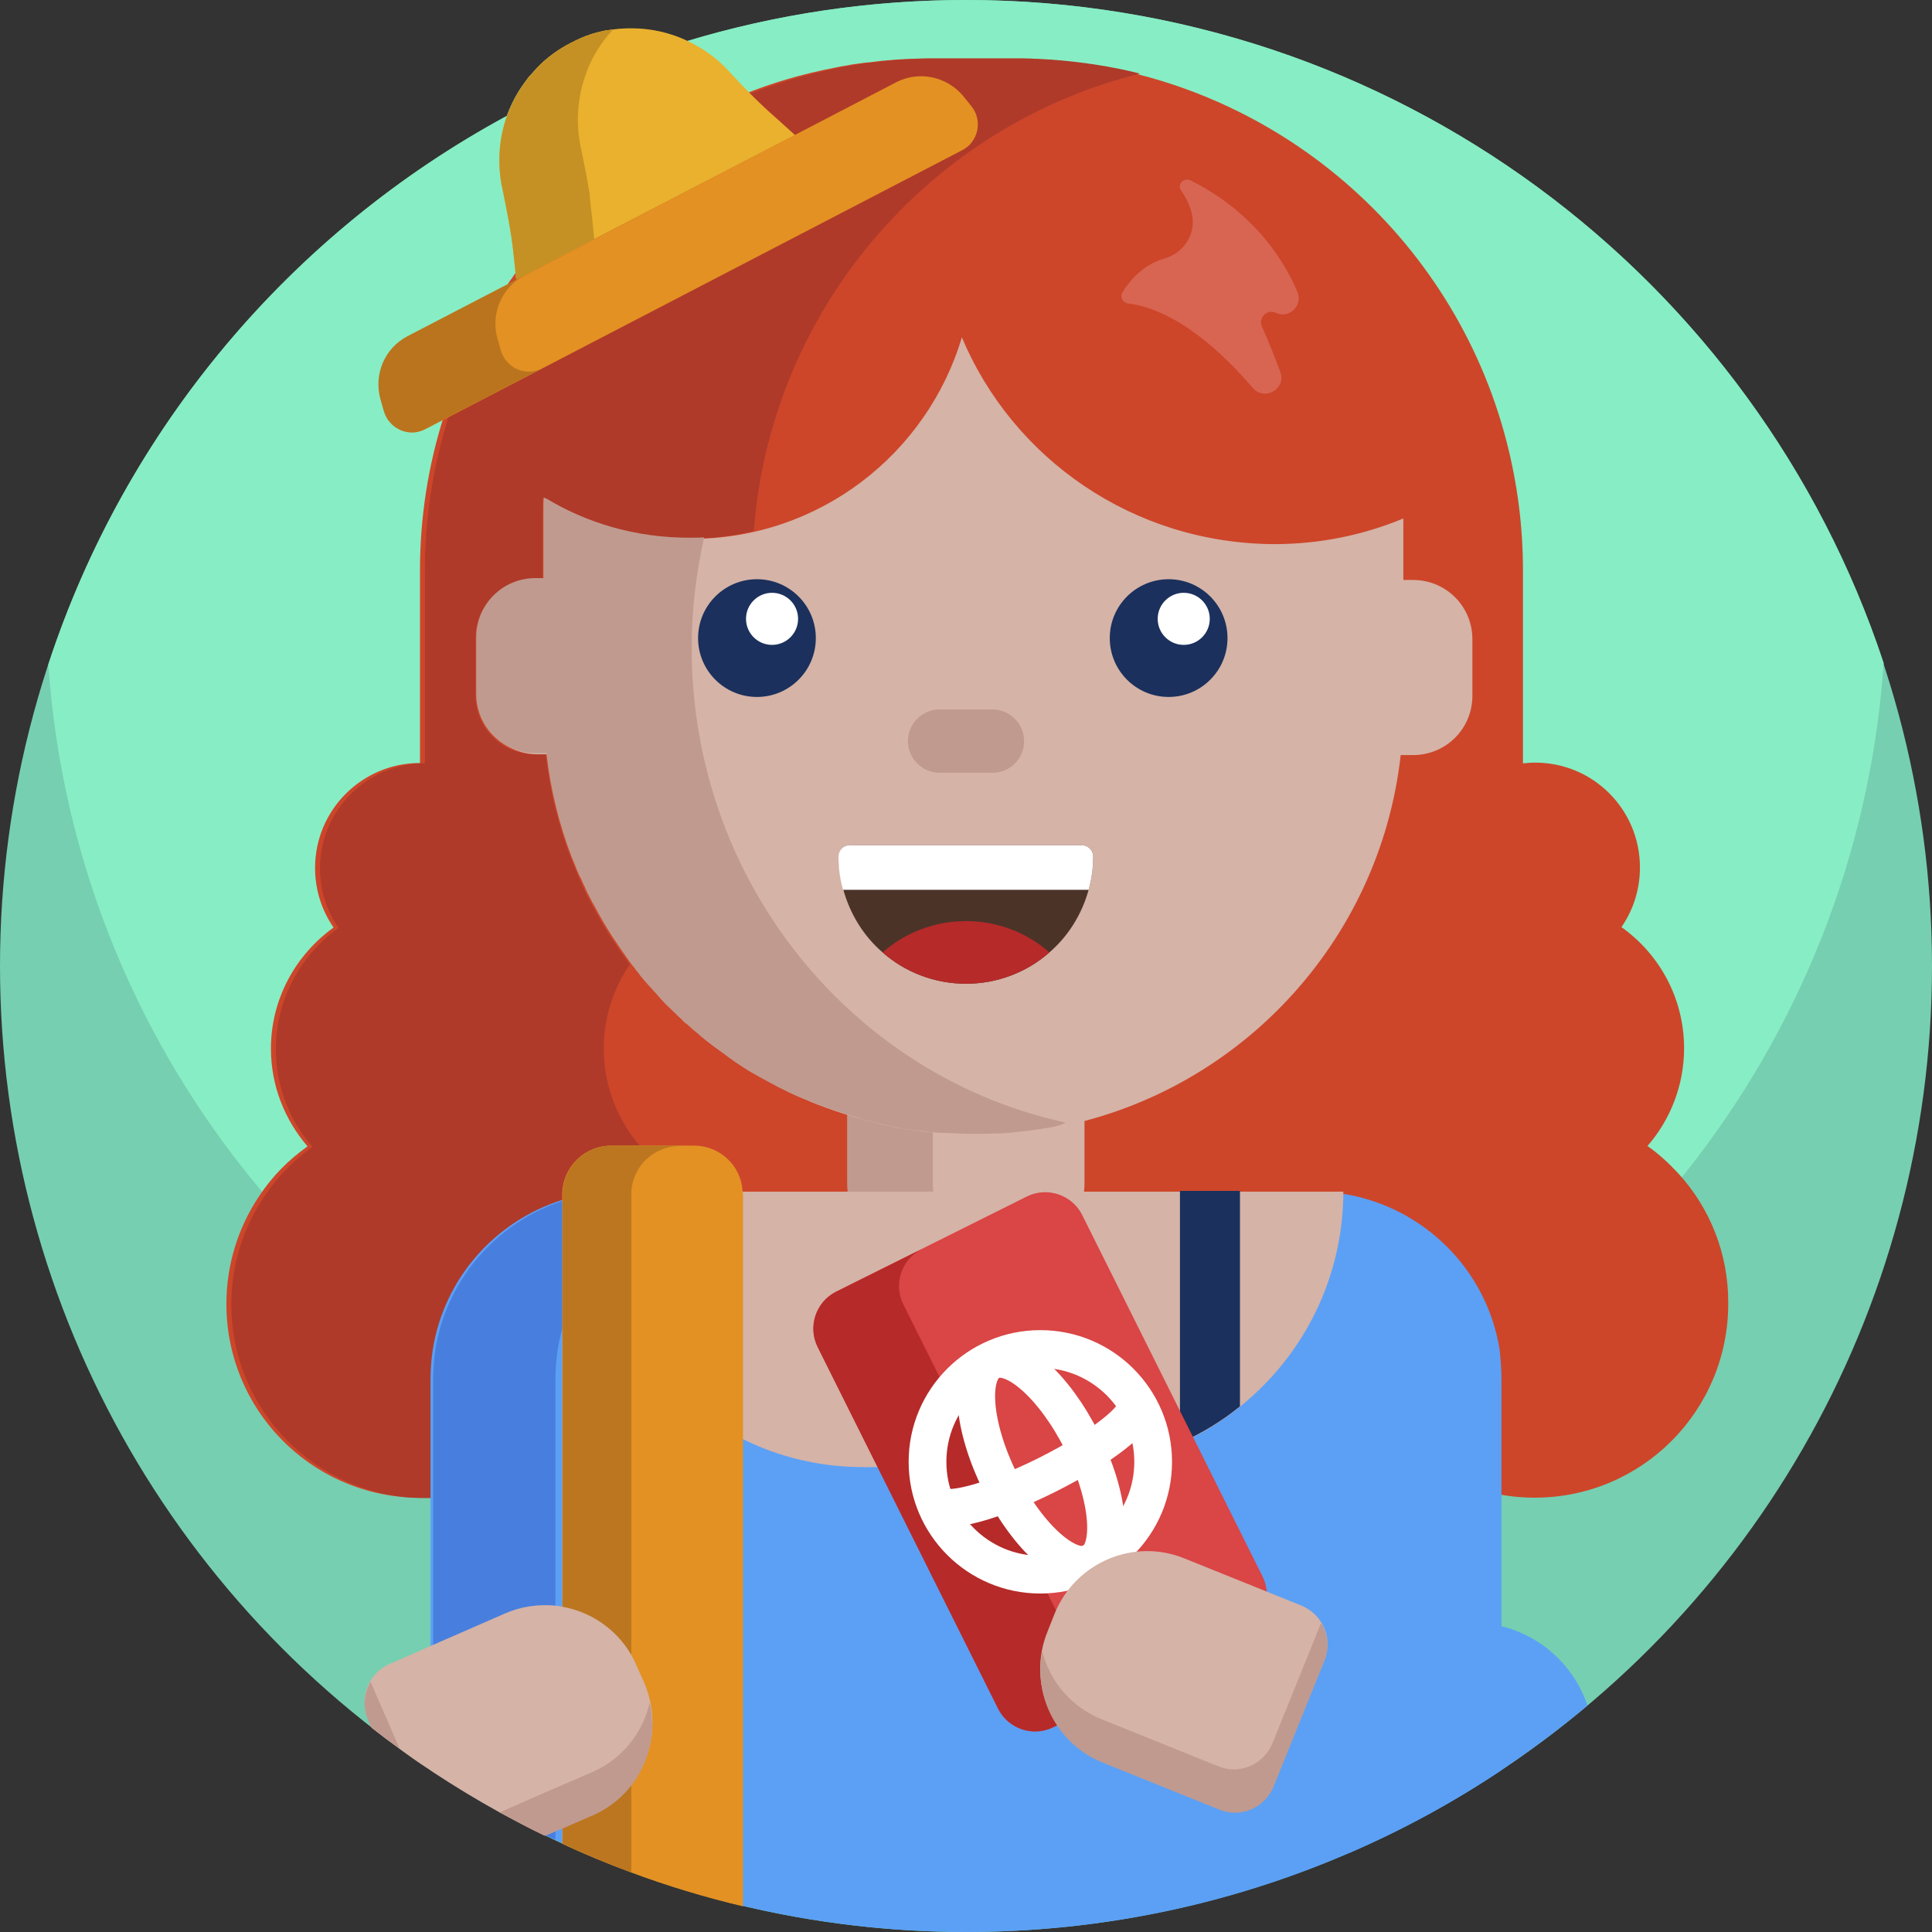 <?xml version="1.0" encoding="utf-8"?>
<!-- Generator: Adobe Illustrator 22.0.1, SVG Export Plug-In . SVG Version: 6.00 Build 0)  -->
<svg version="1.1" xmlns="http://www.w3.org/2000/svg" xmlns:xlink="http://www.w3.org/1999/xlink" x="0px" y="0px"
	 viewBox="0 0 512 512" style="enable-background:new 0 0 512 512;" xml:space="preserve">
<rect x="0" y="0" width="512" height="512" fill="#333333" stroke="none"/>
<style type="text/css">
	.st0{fill:#E9B12D;}
	.st1{fill:#A9E7D8;}
	.st2{fill:#76CFB1;}
	.st3{fill:#AE6B5D;}
	.st4{fill:#7770D3;}
	.st5{fill:#5BA0F5;}
	.st6{fill:#DA4545;}
	.st7{fill:#89CCFC;}
	.st8{fill:#CD462A;}
	.st9{fill:#514896;}
	.st10{fill:#5493A0;}
	.st11{fill:#CC6B5C;}
	.st12{fill:#62AA8D;}
	.st13{fill:#8ABAAB;}
	.st14{fill:#C3791F;}
	.st15{fill:#E39123;}
	.st16{fill:#FFFFFF;}
	.st17{fill:none;stroke:#FFFFFF;stroke-width:10;stroke-linecap:round;stroke-miterlimit:10;}
	.st18{fill:none;stroke:#5F55AB;stroke-width:10;stroke-linecap:round;stroke-miterlimit:10;}
	.st19{fill:#A9671C;}
	.st20{fill:#D5B3A7;}
	.st21{fill:#C09A8F;}
	.st22{fill:#487F87;}
	.st23{fill:#1B305C;}
	.st24{fill:#172945;}
	.st25{fill:none;}
	.st26{fill:#B62A2A;}
	.st27{fill:#325859;}
	.st28{fill:#3F6E71;}
	.st29{fill:#284646;}
	.st30{fill:#8F2727;}
	.st31{fill:#29477C;}
	.st32{fill:#5B9BEE;}
	.st33{fill:#487FDE;}
	.st34{fill:#CD9829;}
	.st35{fill:#9F2A2A;}
	.st36{fill:#4C3328;}
	.st37{fill:#E8B94A;}
	.st38{fill:#DDF8F1;}
	.st39{fill:#3E2A22;}
	.st40{fill:#D3A971;}
	.st41{fill:#C79A5B;}
	.st42{fill:#233E76;}
	.st43{fill:#21395F;}
	.st44{fill:#487D82;}
	.st45{fill:none;stroke:#C79A5B;stroke-width:10;stroke-linecap:round;stroke-miterlimit:10;}
	.st46{fill:#5E3E31;}
	.st47{fill:#AC3939;}
	.st48{fill:#CA9628;}
	.st49{fill:#AF8F88;}
	.st50{fill:#815048;}
	.st51{fill:#6F4232;}
	.st52{fill:#5F55AB;}
	.st53{fill:#192A48;}
	.st54{fill:#152336;}
	.st55{fill:#192B49;}
	.st56{fill:#264173;}
	.st57{fill:#B06F1E;}
	.st58{fill:#4E88C0;}
	.st59{fill:#83C3F1;}
	.st60{fill:#CF9929;}
	.st61{fill:none;stroke:#FFFFFF;stroke-width:10;stroke-linecap:round;stroke-linejoin:round;stroke-miterlimit:10;}
	.st62{fill:#EAC262;}
	.st63{fill:#D6D5D4;}
	.st64{fill:#6BBA9B;}
	.st65{fill:#63AA8F;}
	.st66{fill:none;stroke:#3E2A22;stroke-width:10;stroke-linecap:round;stroke-miterlimit:10;}
	.st67{fill:#CA7D1F;}
	.st68{fill:#213B64;}
	.st69{fill:#CDF8EC;}
	.st70{fill:#C59125;}
	.st71{fill:none;stroke:#C09A8F;stroke-width:10;stroke-linecap:round;stroke-miterlimit:10;}
	.st72{fill:#32579B;}
	.st73{fill:#172843;}
	.st74{fill:#D66767;}
	.st75{fill:#A74949;}
	.st76{fill:#EBC76F;}
	.st77{fill:#7A4940;}
	.st78{fill:#182A48;}
	.st79{fill:none;stroke:#A0794A;stroke-width:10;stroke-linecap:round;stroke-miterlimit:10;}
	.st80{fill:#C37A20;}
	.st81{fill:#D26D5C;}
	.st82{fill:#A45752;}
	.st83{fill:#284579;}
	.st84{fill:#88C7F4;}
	.st85{fill:#6EB6F0;}
	.st86{fill:#32221E;}
	.st87{fill:#E7A6A6;}
	.st88{fill:#C59191;}
	.st89{fill:#AA3B3B;}
	.st90{fill:#B83E3E;}
	.st91{fill:none;stroke:#5F55A9;stroke-width:10;stroke-linecap:round;stroke-miterlimit:10;}
	.st92{fill:#963838;}
	.st93{fill:#402B25;}
	.st94{fill:#6B6ABA;}
	.st95{fill:#BABABA;}
	.st96{fill:#D1D1D1;}
	.st97{fill:#264377;}
	.st98{fill:#A19BF5;}
	.st99{fill:#3C2A21;}
	.st100{fill:none;stroke:#4C3328;stroke-width:10;stroke-linecap:round;stroke-miterlimit:10;}
	.st101{fill:#C1781F;}
	.st102{fill:#E3A147;}
	.st103{fill:#F2D2A1;}
	.st104{fill:#4F372D;}
	.st105{fill:none;stroke:#DA4545;stroke-width:10;stroke-linecap:round;stroke-miterlimit:10;}
	.st106{fill:#AA3928;}
	.st107{fill:#8C2C22;}
	.st108{fill:#BF4336;}
	.st109{fill:#5797D4;}
	.st110{fill:#CFCFCF;}
	.st111{fill:#613A2E;}
	.st112{fill:none;stroke:#B18653;stroke-width:10;stroke-linecap:round;stroke-miterlimit:10;}
	.st113{fill:#B13B3B;}
	.st114{fill:#16263A;}
	.st115{fill:none;stroke:#16263A;stroke-width:10;stroke-miterlimit:10;}
	.st116{fill:#C87D20;}
	.st117{fill:#E4F0FD;}
	.st118{fill:#AA3737;}
	.st119{fill:#BF771F;}
	.st120{fill:none;stroke:#CD462A;stroke-width:10;stroke-linejoin:round;stroke-miterlimit:10;}
	.st121{fill:#5696D2;}
	.st122{fill:#C0771E;}
	.st123{fill:#9B5F1B;}
	.st124{fill:#A83A29;}
	.st125{fill:#E7A74F;}
	.st126{fill:#C9924C;}
	.st127{fill:#C58E48;}
	.st128{fill:#BE8844;}
	.st129{fill:#916939;}
	.st130{fill:#264275;}
	.st131{fill:#253F65;}
	.st132{fill:#182A45;}
	.st133{fill:#162336;}
	.st134{fill:#93C7B7;}
	.st135{fill:#E6A4A4;}
	.st136{fill:#B06B1D;}
	.st137{fill:#484185;}
	.st138{fill:#DB6E6E;}
	.st139{fill:#6BBA9A;}
	.st140{fill:#CACCCC;}
	.st141{fill:#D4D4D4;}
	.st142{fill:#A98881;}
	.st143{fill:#213A62;}
	.st144{fill:#A2837D;}
	.st145{fill:#6FB8F4;}
	.st146{fill:#9B9E9E;}
	.st147{fill:#B2B3B3;}
	.st148{fill:#20385D;}
	.st149{fill:#335AA8;}
	.st150{fill:#BCE7FD;}
	.st151{fill:#3B2921;}
	.st152{fill:#AD3C3C;}
	.st153{fill:#9D3838;}
	.st154{fill:#603F33;}
	.st155{fill:#4D868B;}
	.st156{fill:#A2DDFD;}
	.st157{fill:#ECB6B6;}
	.st158{fill:#E8A346;}
	.st159{fill:#514C94;}
	.st160{fill:#D2F1E8;}
	.st161{fill:#BDD6CE;}
	.st162{fill:#B93B29;}
	.st163{fill:#E0AD70;}
	.st164{fill:#C57C21;}
	.st165{fill:#EDA34A;}
	.st166{fill:#2F538F;}
	.st167{fill:#2B4B78;}
	.st168{fill:#65AF91;}
	.st169{fill:#A7CEFC;}
	.st170{fill:#98BDE2;}
	.st171{fill:#CFE5F7;}
	.st172{fill:#5492CD;}
	.st173{fill:#97CCBC;}
	.st174{fill:#5491CA;}
	.st175{fill:#EDC563;}
	.st176{fill:#423C79;}
	.st177{fill:#D3B1A5;}
	.st178{fill:#BE988D;}
	.st179{fill:#A7E5D6;}
	.st180{fill:#F2FFF9;}
	.st181{fill:#D64545;}
	.st182{fill:#A73B3B;}
	.st183{fill:#15233A;}
	.st184{fill:none;stroke:#BE988D;stroke-width:10;stroke-linecap:round;stroke-miterlimit:10;}
	.st185{fill:#AF3A29;}
	.st186{fill:#FAF9FF;}
	.st187{fill:#CACACC;}
	.st188{fill:#372720;}
	.st189{fill:#3F2C26;}
	.st190{fill:#2D201C;}
	.st191{fill:#3D6D6F;}
	.st192{fill:#5B54A8;}
	.st193{fill:#325799;}
	.st194{fill:#E8C26E;}
	.st195{fill:#254784;}
	.st196{fill:#5696D4;}
	.st197{fill:#4F8AB6;}
	.st198{fill:#5FA4AC;}
	.st199{fill:#AA3524;}
	.st200{fill:#D15F4D;}
	.st201{fill:#2B294C;}
	.st202{fill:#A43A2A;}
	.st203{fill:#E7AE2D;}
	.st204{fill:#CD9729;}
	.st205{fill:none;stroke:#AA8253;stroke-width:10;stroke-linecap:round;stroke-miterlimit:10;}
	.st206{fill:none;stroke:#E18F23;stroke-width:10;stroke-linecap:round;stroke-linejoin:round;stroke-miterlimit:10;}
	.st207{fill:#CF9828;}
	.st208{fill:#B88926;}
	.st209{fill:#A17623;}
	.st210{fill:#96CCBC;}
	.st211{fill:#CF9A2A;}
	.st212{fill:#C57B20;}
	.st213{fill:#C7F1E6;}
	.st214{fill:#DC6363;}
	.st215{fill:#E89F9F;}
	.st216{fill:#C88C8C;}
	.st217{fill:#C16E6E;}
	.st218{fill:#A46060;}
	.st219{fill:#AA3626;}
	.st220{fill:#87EDC4;}
	.st221{fill:#D86552;}
	.st222{fill:#BC7620;}
	.st223{fill:#BA741E;}
	.st224{fill:#8F8CE3;}
	.st225{fill:#3A2820;}
	.st226{fill:#AC7060;}
	.st227{fill:#915F55;}
	.st228{fill:#49332A;}
	.st229{fill:#2D1F1B;}
	.st230{fill:#69B7BE;}
	.st231{fill:#D6D6D6;}
	.st232{fill:#B8B8B8;}
	.st233{fill:#CACACA;}
	.st234{fill:#467B80;}
	.st235{fill:#C2EDE2;}
	.st236{fill:#A9574F;}
	.st237{fill:#5595D2;}
	.st238{fill:#955949;}
	.st239{fill:#7E4B42;}
	.st240{fill:#89CCF1;}
	.st241{fill:#DD584A;}
	.st242{fill:#C18F26;}
	.st243{fill:#B33C2A;}
	.st244{fill:#D1A771;}
	.st245{fill:#B42A2A;}
	.st246{fill:#325797;}
	.st247{fill:#9F3529;}
	.st248{fill:#EDCE80;}
	.st249{fill:#F0DBAC;}
	.st250{fill:#CFB478;}
	.st251{fill:#D4C29B;}
	.st252{fill:#993939;}
	.st253{fill:#D1AFA3;}
	.st254{fill:#BC968B;}
	.st255{fill:none;stroke:#BC968B;stroke-width:10;stroke-linecap:round;stroke-miterlimit:10;}
	.st256{fill:#814C3C;}
	.st257{fill:#C0EBE0;}
	.st258{fill:#A5E3D4;}
	.st259{fill:#15243C;}
	.st260{fill:#443E79;}
	.st261{fill:#F0FFF7;}
	.st262{fill:#9A764B;}
	.st263{fill:#826443;}
	.st264{fill:#D9AA74;}
	.st265{fill:#5DA186;}
	.st266{fill:#68B596;}
	.st267{fill:#E5C6BE;}
	.st268{fill:#D3B6B1;}
	.st269{fill:none;stroke:#BAA09C;stroke-width:10;stroke-linecap:round;stroke-miterlimit:10;}
	.st270{fill:#F4D78F;}
	.st271{fill:#20385F;}
	.st272{fill:#BA8727;}
	.st273{fill:#5A9C82;}
	.st274{fill:none;stroke:#E39123;stroke-width:10;stroke-linecap:round;stroke-linejoin:round;stroke-miterlimit:10;}
	.st275{fill:#60392D;}
	.st276{fill:#CCCCCC;}
	.st277{fill:#844F3E;}
	.st278{fill:#F3FFFB;}
	.st279{fill:#365E60;}
	.st280{fill:#D84545;}
	.st281{fill:#A83B3B;}
	.st282{fill:#253F70;}
	.st283{fill:#EAADAD;}
	.st284{fill:#443E7C;}
	.st285{fill:#3D6B9F;}
	.st286{fill:#4274BC;}
	.st287{fill:#AF3827;}
	.st288{fill:#E59D9D;}
	.st289{fill:#C48989;}
	.st290{fill:none;stroke:#9B621A;stroke-width:10;stroke-linecap:round;stroke-linejoin:round;stroke-miterlimit:10;}
	.st291{fill:#213A5E;}
	.st292{fill:#2D507A;}
	.st293{fill:#528EC8;}
	.st294{fill:#EFD696;}
	.st295{fill:#D1BA87;}
	.st296{fill:#FDFCFC;}
	.st297{fill:#86CBFC;}
	.st298{fill:#7AB7DA;}
	.st299{fill:#192C4C;}
	.st300{fill:#BCBCBC;}
	.st301{fill:#A13838;}
	.st302{fill:#75BDF6;}
	.st303{fill:#D0B1AA;}
	.st304{fill:#142233;}
	.st305{fill:#E6C4BB;}
	.st306{fill:#BDBDBD;}
	.st307{fill:#E8A192;}
	.st308{fill:#A43939;}
	.st309{fill:#162640;}
	.st310{fill:#27457C;}
	.st311{fill:#EFBE5E;}
	.st312{fill:#87EDC5;}
	.st313{fill:#A03838;}
	.st314{fill:#833232;}
	.st315{fill:#47417F;}
	.st316{fill:none;stroke:#915F55;stroke-width:10;stroke-linecap:round;stroke-miterlimit:10;}
	.st317{fill:#BC8B25;}
	.st318{fill:#473129;}
	.st319{fill:#67B394;}
	.st320{fill:#599A80;}
	.st321{fill:#B13D3D;}
</style>
<g id="BULINE">
	<circle id="XMLID_2471_" class="st2" cx="256" cy="256" r="256"/>
	<g>
	</g>
</g>
<g id="Icons">
	<g id="XMLID_3806_">
		<path id="XMLID_3116_" class="st220" d="M499.2,175.7c-3.5,51-22.7,97.7-52.7,135.3c-14.1,17.7-30.7,33.4-49.2,46.5
			c-9.6,6.8-19.7,13-30.2,18.4c-14.1,7.2-29.1,13.1-44.6,17.5c-6.2,1.8-12.4,3.2-18.8,4.5c-3.7,0.7-7.4,1.4-11.2,1.9
			c-7.2,1.1-14.6,1.9-22,2.3c-0.9,0.1-1.9,0.1-2.8,0.1c-3.9,0.2-7.8,0.3-11.7,0.3c-2,0-4,0-6-0.1c-3.6-0.1-7.2-0.2-10.8-0.5
			c-14.5-1-28.6-3.2-42.3-6.6c-10.2-2.5-20.1-5.7-29.7-9.4c-5.3-2.1-10.4-4.3-15.5-6.7c-0.1-0.1-0.2-0.1-0.3-0.1
			c-0.8-0.4-1.6-0.8-2.4-1.2c-0.6-0.3-1.2-0.6-1.9-0.9c-11.1-5.5-21.7-11.9-31.8-19c-0.2-0.1-0.4-0.3-0.6-0.4
			C98.3,346,83.4,332.3,70.4,317c-0.1-0.1-0.1-0.2-0.2-0.3c-32.7-38.4-53.7-87.1-57.4-140.6C33.2,113.6,77.2,61.6,134.3,30.7
			c0.8-2.1,1.7-4.1,2.9-6.1c0,0,0,0,0,0c0.8-1.3,1.7-2.6,2.7-3.9c0.2-0.3,0.5-0.6,0.8-0.9c0.5-0.6,1.1-1.2,1.6-1.8
			c2.5-2.6,5.5-4.8,8.8-6.5c0.5-0.2,1-0.5,1.4-0.7c0.4-0.2,0.9-0.4,1.3-0.6c0.4-0.2,0.8-0.3,1.2-0.5c0,0,0,0,0,0
			c0.2-0.1,0.4-0.2,0.6-0.2c0.3-0.1,0.5-0.2,0.8-0.3c0.2-0.1,0.4-0.1,0.6-0.2c0.3-0.1,0.7-0.2,1.1-0.3c0.9-0.2,1.8-0.5,2.8-0.6
			c0.1,0,0.2,0,0.2,0c0.4-0.1,0.9-0.2,1.3-0.2h0c1.6-0.2,3.2-0.3,4.8-0.3c5.1,0,10.2,1.1,14.8,3.3C205.5,3.8,230.3,0,256,0
			C369.4,0,465.5,73.7,499.2,175.7z"/>
		<path id="XMLID_3762_" class="st8" d="M444.8,311c-2.5-2.7-5.2-5.2-8.2-7.3c6-6.9,9.7-16,9.7-25.9c0-13.3-6.6-25-16.6-32.1
			c3.1-4.5,4.9-9.9,4.9-15.8c0-15.4-12.4-27.8-27.8-27.8c-1.1,0-2.1,0.1-3.2,0.2v-51.2c0-11.7-1.5-23-4.3-33.9
			c-14-54.5-61-95.7-118.5-101.1c-1.3-0.1-2.6-0.2-3.9-0.3c-0.6,0-1.2-0.1-1.8-0.1c-0.6,0-1.2-0.1-1.8-0.1c-0.6,0-1.2,0-1.9-0.1
			c-0.5,0-1.1,0-1.6,0h-0.4c-0.7,0-1.3,0-2,0h-20.8c-0.9,0-1.7,0-2.6,0c-3,0.1-6,0.2-8.9,0.5c-1.5,0.1-3,0.3-4.5,0.5
			c-0.4,0-0.8,0.1-1.1,0.1c-0.1,0-0.1,0-0.2,0c-1.2,0.2-2.4,0.3-3.6,0.5c-0.3,0.1-0.7,0.1-1,0.2c-1.3,0.2-2.5,0.4-3.8,0.7v0
			c-8.2,1.6-16.2,3.9-23.8,7c-15.9,6.3-30.4,15.5-42.7,27.1c-5.5,5.1-10.6,10.8-15.2,16.8c-1.3,1.7-2.6,3.4-3.8,5.2v0
			c-0.1,0.1-0.2,0.2-0.3,0.4c0,0,0,0,0,0c-1.9,2.7-3.6,5.5-5.3,8.3c0,0,0,0,0,0c-4.7,8-8.6,16.5-11.5,25.4c-0.2,0.7-0.5,1.5-0.7,2.2
			v0c-4.1,12.9-6.3,26.6-6.3,40.8v51c-15.3,0-27.8,12.4-27.8,27.8c0,5.9,1.8,11.3,4.9,15.8c-10,7.2-16.6,18.9-16.6,32.1
			c0,9.9,3.7,18.9,9.7,25.9c-5.1,3.6-9.5,8.1-12.9,13.3c-5.4,8.1-8.6,17.9-8.6,28.5c0,27.9,22.2,50.5,49.8,51.3c0.4,0,0.8,0,1.1,0
			h0.2c0.4,0,0.8,0,1.2,0c0.2,0,0.5,0,0.7,0c12.4-0.4,23.6-5.2,32.3-12.9c0.6-0.6,1.3-1.1,1.9-1.7c0.9-0.9,1.9-1.9,2.7-2.9
			c7-8,11.6-18.3,12.5-29.6c0.1-1.4,0.2-2.8,0.2-4.3c0-5.1-0.8-10-2.1-14.7h196.9c-1.4,4.6-2.1,9.6-2.1,14.7
			c0,11.4,3.7,21.9,10,30.4c7.4,10,18.2,17.2,30.8,19.9c3.4,0.7,6.9,1.1,10.6,1.1c28.4,0,51.3-23,51.3-51.4
			C458.1,332.2,453.1,320.1,444.8,311z"/>
		<path id="XMLID_2768_" class="st20" d="M264.2,336.5h-16c-12.8,0-23.2-10.4-23.2-23.2V275c0-12.8,10.4-23.2,23.2-23.2h16
			c12.8,0,23.2,10.4,23.2,23.2v38.3C287.5,326.1,277.1,336.5,264.2,336.5z"/>
		<path id="XMLID_2767_" class="st21" d="M267.1,336.3c-1.1,0.2-2.2,0.2-3.4,0.2h-16c-12.8,0-23.2-10.4-23.2-23.2V275
			c0-12.8,10.4-23.2,23.2-23.2h16c1.1,0,2.3,0.1,3.4,0.2c-11.2,1.6-19.9,11.3-19.9,23v38.3C247.3,325,255.9,334.7,267.1,336.3z"/>
		<path id="XMLID_3807_" class="st221" d="M315.5,47.8c8.8,4.4,21.2,13.1,28.3,29.5c1.6,3.6-2.2,7.3-5.7,5.6v0
			c-2.3-1.1-4.7,1.3-3.7,3.6c1.5,3.4,3.3,7.7,4.9,12.1c1.6,4.5-4.2,7.8-7.3,4.2c-8.2-9.6-20.4-20.8-33.1-22.4
			c-1.4-0.2-2.2-1.8-1.4-3c1.8-2.9,5.4-7.3,11.1-8.9c5.1-1.4,8.4-6.5,7.3-11.6c-0.4-2-1.3-4.1-2.8-6.3
			C311.8,49.1,313.6,46.9,315.5,47.8z"/>
		<path id="XMLID_2775_" class="st185" d="M278.6,15.8c-0.6,0-1.2-0.1-1.8-0.1c-0.6,0-1.2-0.1-1.8-0.1c-0.6,0-1.2,0-1.9-0.1
			c-0.6,0-1.2,0-1.9,0h-0.1c-0.7,0-1.3,0-2,0h-20.8c-0.9,0-1.7,0-2.6,0c-3.1,0.1-6.2,0.2-9.3,0.5c-1.5,0.1-3,0.3-4.5,0.5
			c-0.4,0-0.8,0.1-1.1,0.1c-0.1,0-0.1,0-0.2,0c-1.2,0.2-2.4,0.3-3.6,0.5c-0.3,0.1-0.7,0.1-1,0.2c-1.3,0.2-2.5,0.4-3.8,0.7v0
			c-8.1,1.6-16,3.9-23.5,6.9c-15.9,6.2-30.4,15.4-42.7,26.9c-5.7,5.2-10.9,11-15.6,17.1c-1.3,1.7-2.6,3.5-3.8,5.3
			c-0.1,0.1-0.1,0.1-0.1,0.2l0,0c-0.2,0.3-0.4,0.6-0.6,0.9c-1.4,2.1-2.7,4.2-4,6.3c-5,8.3-9.1,17.2-12.3,26.6
			c-0.3,0.8-0.5,1.6-0.8,2.5v0c-4,12.8-6.2,26.4-6.2,40.6v51c-15.3,0-27.8,12.4-27.8,27.8c0,5.9,1.8,11.3,4.9,15.8
			c-10,7.2-16.6,18.9-16.6,32.1c0,9.9,3.6,18.9,9.7,25.9c-5,3.6-9.3,8-12.7,13.1c-5.6,8.2-8.8,18.1-8.8,28.7
			c0,28,22.4,50.7,50.2,51.3c0.4,0,0.8,0,1.1,0h0.2c0.4,0,0.8,0,1.2,0v0c0.2,0,0.5,0,0.7,0c12.4-0.5,23.7-5.4,32.3-13.2
			c0.6-0.6,1.3-1.2,1.9-1.8c0.8-0.8,1.7-1.7,2.4-2.6c1.7-2,3.3-4.1,4.8-6.4c-3.6-5.7-6.1-12.2-7.2-19.2c-0.1-0.3-0.1-0.7-0.2-1
			c-0.3-2.3-0.5-4.7-0.5-7.1c0-2.8,0.2-5.5,0.6-8.2c1.1-6.8,3.5-13.1,6.9-18.7c0.5-0.8,1-1.6,1.6-2.4c0,0,0.1-0.1,0.1-0.1
			c0.1-0.1,0.2-0.3,0.3-0.4c3.3-4.7,7.4-8.7,12-12.1c-6-6.9-9.7-16-9.7-25.9c0-8.3,2.6-16,6.9-22.3c-0.2-0.3-0.4-0.6-0.6-0.8
			c-0.1-0.1-0.1-0.2-0.2-0.3c-2.9-4-5.6-8.1-8-12.5c0-0.1-0.1-0.1-0.1-0.2c-0.4-0.7-0.7-1.3-1.1-2c0-0.1-0.1-0.2-0.2-0.3
			c-0.3-0.7-0.7-1.3-1-2c-0.1-0.1-0.1-0.2-0.2-0.3c-0.3-0.7-0.6-1.3-0.9-2c-0.1-0.1-0.1-0.2-0.2-0.4c-0.3-0.7-0.6-1.4-0.9-2
			c-0.1-0.1-0.1-0.2-0.1-0.3c-0.3-0.7-0.6-1.4-0.9-2.1c0-0.1-0.1-0.2-0.1-0.3c-0.3-0.7-0.6-1.5-0.9-2.2c0-0.1,0-0.1-0.1-0.2
			c-3.4-8.8-5.7-18.1-6.8-27.8c0,0,0,0,0,0h-2.9c-8.7,0-15.7-7-15.7-15.7v-15c0-8.7,7-15.7,15.7-15.7h2.1v-17.7c0-1.2,0-2.5,0.1-3.7
			c0.1,0.1,0.3,0.1,0.4,0.2c9.8,5.9,21.1,9.5,33.2,10.3c0,0,0.1,0,0.1,0c0.3,0,0.6,0.1,0.9,0.1c0.2,0,0.4,0,0.6,0c0.1,0,0.1,0,0.2,0
			h0.1c0.3,0,0.6,0,0.9,0c0.4,0,0.9,0,1.3,0c0.4,0,0.9,0,1.3,0c0.6,0,1.2,0,1.8,0c0,0,0,0,0,0h0c5.2-0.1,10.2-0.8,15.1-2
			c0.8-11.3,3.1-22.3,6.6-32.7c4.8-14.3,11.9-27.6,20.9-39.3c18.4-24,44.6-41.7,74.8-49.2C294.6,17.6,286.7,16.4,278.6,15.8z"/>
		<path id="XMLID_3062_" class="st5" d="M397.9,365.5v103.6c-12.7,8.5-26.1,15.8-40.2,21.9c-31.1,13.5-65.5,21-101.6,21
			c-20.3,0-40.1-2.4-59.1-6.9c-10.1-2.4-20.1-5.4-29.7-9c-6.2-2.3-12.3-4.8-18.2-7.6c-0.6-0.3-1.2-0.6-1.9-0.9
			c-0.9-0.4-1.7-0.8-2.6-1.2c-0.1,0-0.2-0.1-0.3-0.1c-4-1.9-7.9-4-11.8-6.1c-6-3.3-11.9-6.9-17.7-10.7c-0.2-0.2-0.5-0.3-0.7-0.5
			V365.5c0-2.7,0.2-5.3,0.6-7.9c3-18.8,16.5-34,34.3-39.6c2.2-0.7,4.5-1.2,6.9-1.6c0.6-0.1,1.1-0.2,1.7-0.2c1.7-0.2,3.4-0.3,5.1-0.4
			c0.1,0,0.3,0,0.4,0c0.3,0,0.6,0,0.9,0h184.2c2.7,0,5.3,0.2,7.9,0.6c21.1,3.4,37.9,20,41.3,41.2
			C397.7,360.1,397.9,362.8,397.9,365.5z"/>
		<path id="XMLID_2947_" class="st33" d="M196.9,315.7c-11.1,0-21.4,3.7-29.6,9.8c-3.4,2.5-6.4,5.4-9,8.6
			c-4.2,5.2-7.4,11.2-9.2,17.8c-0.1,0.2-0.1,0.4-0.2,0.6c-1.1,4.1-1.7,8.5-1.7,12.9v122.2c-0.9-0.4-1.7-0.8-2.6-1.2
			c-0.1,0-0.2-0.1-0.3-0.1c-4-1.9-7.9-4-11.8-6.1c-6-3.3-11.9-6.9-17.7-10.7V365.5c0-2.5,0.2-5,0.5-7.4c2.8-18.7,16.1-34,33.6-39.8
			c2.2-0.7,4.5-1.3,6.9-1.7c0.5-0.1,1.1-0.2,1.6-0.3c2.3-0.3,4.7-0.5,7.1-0.5H196.9z"/>
		<path id="XMLID_2770_" class="st20" d="M356,315.7c0,20.2-8.2,38.5-21.4,51.7c-1.9,1.9-3.9,3.7-6,5.4c-4.8,3.9-10.2,7.2-15.9,9.7
			c-9.1,4.1-19.2,6.3-29.8,6.3h-54c-11.5,0-22.3-2.6-32-7.4c-5.8-2.8-11.1-6.4-15.9-10.5c-15.4-13.4-25.1-33.1-25.1-55.1H356z"/>
		<path id="XMLID_2766_" class="st20" d="M254.9,89.4c-9.2,30.9-37.8,53.4-71.7,53.4c-14.1,0-27.3-3.9-38.5-10.7
			c0,1.2-0.1,2.5-0.1,3.7v0v17.7h-2.1c-8.7,0-15.7,7-15.7,15.7v15c0,8.7,7,15.7,15.7,15.7h2.9c0,0,0,0,0,0c1.1,9.7,3.4,19,6.8,27.8
			c0,0.1,0,0.1,0.1,0.2c0.3,0.7,0.6,1.5,0.9,2.2c0,0.1,0.1,0.2,0.1,0.3c0.3,0.7,0.6,1.4,0.9,2.1c0,0.1,0.1,0.2,0.1,0.3
			c0.3,0.7,0.6,1.4,0.9,2c0.1,0.1,0.1,0.2,0.2,0.4c0.3,0.7,0.6,1.3,1,2c0.1,0.1,0.1,0.2,0.2,0.3c0.3,0.7,0.7,1.3,1,2
			c0,0.1,0.1,0.2,0.2,0.3c0.4,0.7,0.7,1.3,1.1,2c0,0.1,0.1,0.1,0.1,0.2c2.4,4.3,5.1,8.5,8,12.5c0.1,0.1,0.1,0.2,0.2,0.3
			c0.4,0.5,0.8,1,1.2,1.6c0.1,0.2,0.3,0.4,0.4,0.5c0.4,0.5,0.7,0.9,1.1,1.4c0.2,0.2,0.3,0.4,0.5,0.6c0.4,0.4,0.7,0.9,1.1,1.3
			c0.2,0.2,0.4,0.5,0.6,0.7c0.4,0.4,0.7,0.8,1.1,1.2c0.2,0.3,0.4,0.5,0.7,0.8c0.4,0.4,0.7,0.8,1.1,1.2c0.2,0.3,0.5,0.5,0.7,0.8
			c0.3,0.4,0.7,0.7,1.1,1.1c0.3,0.3,0.5,0.5,0.8,0.8c0.3,0.4,0.7,0.7,1,1.1c0.3,0.3,0.6,0.5,0.8,0.8c0.3,0.3,0.7,0.7,1,1
			c0.3,0.3,0.6,0.5,0.9,0.8c0.3,0.3,0.7,0.6,1,0.9c0.3,0.3,0.6,0.6,1,0.9c0.3,0.3,0.7,0.6,1,0.9c0.4,0.3,0.7,0.6,1.1,0.9
			c0.3,0.3,0.6,0.5,0.9,0.8c0.5,0.4,1.1,0.9,1.6,1.3c0.3,0.2,0.5,0.4,0.8,0.6c0.6,0.4,1.2,0.9,1.7,1.3c0.2,0.2,0.5,0.4,0.7,0.5
			c0.5,0.3,0.9,0.7,1.4,1c0.3,0.2,0.5,0.4,0.8,0.6c0.5,0.3,0.9,0.6,1.4,1c0.3,0.2,0.6,0.4,0.8,0.6c0.5,0.3,0.9,0.6,1.4,0.9
			c0.3,0.2,0.6,0.4,0.9,0.5c0.5,0.3,0.9,0.6,1.4,0.9c0.3,0.2,0.6,0.4,0.9,0.5c0.5,0.3,0.9,0.6,1.4,0.8c0.3,0.2,0.6,0.3,0.9,0.5
			c0.5,0.3,1,0.5,1.5,0.8c0.3,0.2,0.6,0.3,0.9,0.5c0.5,0.3,1,0.5,1.5,0.8c0.3,0.1,0.6,0.3,0.8,0.4c0.5,0.3,1.1,0.5,1.6,0.8
			c0.3,0.1,0.5,0.3,0.8,0.4c0.6,0.3,1.1,0.5,1.7,0.8c0.2,0.1,0.5,0.2,0.7,0.3c0.6,0.3,1.2,0.5,1.9,0.8c0.2,0.1,0.4,0.2,0.6,0.3
			c0.7,0.3,1.4,0.6,2.2,0.9c0.1,0,0.2,0.1,0.3,0.1c2.6,1,5.2,1.9,7.8,2.7c0.1,0,0.2,0,0.2,0.1c0.8,0.2,1.6,0.5,2.4,0.7
			c0.2,0,0.3,0.1,0.5,0.1c0.7,0.2,1.4,0.4,2.1,0.6c0.2,0.1,0.4,0.1,0.7,0.2c0.7,0.2,1.3,0.3,2,0.5c0.2,0.1,0.5,0.1,0.7,0.2
			c0.6,0.1,1.3,0.3,1.9,0.4c0.3,0.1,0.5,0.1,0.8,0.2c0.6,0.1,1.3,0.3,1.9,0.4c0.3,0,0.5,0.1,0.8,0.1c0.6,0.1,1.3,0.2,1.9,0.3
			c0.3,0,0.5,0.1,0.8,0.1c0.7,0.1,1.3,0.2,2,0.3c0.3,0,0.5,0.1,0.8,0.1c0.7,0.1,1.4,0.2,2.1,0.2c0.2,0,0.5,0.1,0.7,0.1
			c0.7,0.1,1.5,0.1,2.2,0.2c0.2,0,0.4,0,0.6,0.1c0.8,0.1,1.6,0.1,2.4,0.2c0.1,0,0.3,0,0.4,0c1.9,0.1,3.8,0.1,5.8,0.1
			c1.8,0,3.6,0,5.4-0.1c0.1,0,0.1,0,0.2,0c0.8,0,1.6-0.1,2.5-0.1c0.2,0,0.4,0,0.5,0c0.7-0.1,1.4-0.1,2.1-0.2c0.3,0,0.5-0.1,0.8-0.1
			c0.6-0.1,1.2-0.1,1.8-0.2c0.3,0,0.6-0.1,0.9-0.1c0.5-0.1,1.1-0.1,1.6-0.2c0.4,0,0.7-0.1,1.1-0.2c0.5-0.1,1-0.1,1.4-0.2
			c0.4-0.1,0.8-0.1,1.2-0.2c0.3,0,0.5-0.1,0.8-0.1c0,0,0,0,0,0c48.9-8.8,86.9-48.9,92.5-98.9h3.3c8.7,0,15.7-7,15.7-15.7v-15
			c0-8.7-7-15.7-15.7-15.7h-2.6v-16.3c-10.6,4.4-22.1,6.8-34.3,6.8C300.2,144,268.4,121.5,254.9,89.4z"/>
		<path id="XMLID_2765_" class="st21" d="M278.3,298.8C278.3,298.8,278.3,298.8,278.3,298.8c-0.2,0-0.5,0.1-0.8,0.1
			c-0.4,0.1-0.8,0.1-1.2,0.2c-0.5,0.1-1,0.2-1.5,0.2c-0.3,0.1-0.7,0.1-1.1,0.2c-0.5,0.1-1.1,0.1-1.6,0.2c-0.3,0-0.6,0.1-0.9,0.1
			c-0.6,0.1-1.2,0.1-1.8,0.2c-0.2,0-0.5,0-0.8,0.1c-0.7,0.1-1.4,0.1-2.1,0.2c-0.2,0-0.3,0-0.5,0c-0.8,0.1-1.6,0.1-2.5,0.1
			c0,0-0.1,0-0.2,0c-1.8,0.1-3.6,0.1-5.4,0.1c-1.9,0-3.9-0.1-5.8-0.2c-0.1,0-0.2,0-0.4,0c-0.8,0-1.6-0.1-2.4-0.1c-0.2,0-0.4,0-0.6,0
			c-0.7-0.1-1.5-0.1-2.2-0.2c-0.2,0-0.5,0-0.7-0.1c-0.7-0.1-1.4-0.2-2.1-0.2c-0.3,0-0.5-0.1-0.8-0.1c-0.7-0.1-1.3-0.2-2-0.3
			c-0.3,0-0.5-0.1-0.8-0.1c-0.7-0.1-1.3-0.2-1.9-0.3c-0.3,0-0.5-0.1-0.8-0.2c-0.7-0.1-1.3-0.2-1.9-0.4c-0.3,0-0.5-0.1-0.8-0.2
			c-0.6-0.1-1.3-0.3-1.9-0.4c-0.2-0.1-0.5-0.1-0.8-0.2c-0.7-0.1-1.3-0.3-2-0.5c-0.2-0.1-0.4-0.1-0.7-0.2c-0.7-0.2-1.4-0.4-2.1-0.6
			c-0.2-0.1-0.3-0.1-0.5-0.2c-0.8-0.2-1.6-0.5-2.4-0.7c-0.1,0-0.2,0-0.2-0.1c-2.6-0.8-5.2-1.7-7.8-2.7c-0.1,0-0.2-0.1-0.3-0.1
			c-0.7-0.3-1.4-0.6-2.2-0.9c-0.2-0.1-0.4-0.2-0.6-0.2l-1.9-0.8c-0.2-0.1-0.5-0.2-0.7-0.3c-0.6-0.3-1.1-0.5-1.7-0.8
			c-0.3-0.1-0.5-0.3-0.8-0.4c-0.5-0.3-1.1-0.5-1.6-0.8c-0.3-0.1-0.6-0.3-0.8-0.4c-0.5-0.3-1-0.5-1.5-0.8c-0.3-0.2-0.6-0.3-0.9-0.5
			c-0.5-0.3-1-0.5-1.5-0.8c-0.3-0.2-0.6-0.3-0.9-0.5c-0.5-0.3-0.9-0.5-1.4-0.8c-0.3-0.2-0.6-0.3-0.9-0.5c-0.5-0.3-0.9-0.6-1.4-0.9
			c-0.3-0.2-0.6-0.4-0.9-0.6c-0.5-0.3-0.9-0.6-1.4-0.9c-0.3-0.2-0.6-0.4-0.8-0.6c-0.5-0.3-0.9-0.6-1.4-1c-0.3-0.2-0.5-0.4-0.8-0.6
			c-0.5-0.3-0.9-0.7-1.4-1c-0.2-0.2-0.5-0.4-0.7-0.5c-0.6-0.4-1.2-0.9-1.7-1.3c-0.3-0.2-0.5-0.4-0.8-0.6c-0.5-0.4-1.1-0.9-1.6-1.3
			c-0.3-0.3-0.6-0.5-0.9-0.8c-0.4-0.3-0.7-0.6-1.1-0.9c-0.3-0.3-0.7-0.6-1-0.9c-0.3-0.3-0.6-0.6-1-0.8c-0.4-0.3-0.7-0.6-1-1
			c-0.3-0.3-0.6-0.5-0.9-0.8c-0.3-0.3-0.7-0.7-1-1c-0.3-0.3-0.6-0.5-0.8-0.8c-0.4-0.3-0.7-0.7-1.1-1c-0.3-0.3-0.5-0.5-0.8-0.8
			c-0.3-0.4-0.7-0.7-1-1.1c-0.2-0.3-0.5-0.5-0.7-0.8c-0.3-0.4-0.7-0.8-1.1-1.2c-0.2-0.2-0.4-0.5-0.7-0.8c-0.4-0.4-0.7-0.8-1.1-1.2
			c-0.2-0.2-0.4-0.5-0.6-0.7c-0.4-0.4-0.7-0.9-1.1-1.3c-0.2-0.2-0.3-0.4-0.5-0.7c-0.4-0.5-0.8-0.9-1.1-1.4c-0.1-0.2-0.3-0.4-0.4-0.5
			c-0.4-0.5-0.8-1-1.2-1.6c-0.1-0.1-0.1-0.2-0.2-0.3c-2.9-4-5.6-8.1-8-12.5c0-0.1-0.1-0.1-0.1-0.2c-0.4-0.7-0.7-1.3-1.1-2
			c-0.1-0.1-0.1-0.2-0.2-0.3c-0.3-0.7-0.7-1.3-1-2c-0.1-0.1-0.1-0.2-0.2-0.3c-0.3-0.7-0.6-1.3-0.9-2c-0.1-0.1-0.1-0.2-0.2-0.4
			c-0.3-0.7-0.6-1.3-0.9-2c-0.1-0.1-0.1-0.2-0.2-0.3c-0.3-0.7-0.6-1.4-0.9-2.1c0-0.1-0.1-0.2-0.1-0.3c-0.3-0.7-0.6-1.5-0.9-2.2
			c0,0,0-0.1-0.1-0.2c-3.4-8.8-5.7-18.1-6.8-27.8c0,0,0,0,0,0h-2.9c-8.7,0-15.7-7-15.7-15.7v-15c0-8.7,7-15.7,15.7-15.7h2.1v-17.7
			c0-1.2,0-2.5,0.1-3.7c11.2,6.8,24.4,10.7,38.5,10.7c1.4,0,2.7,0,4-0.1c-2.1,9.4-3.3,19.2-3.3,29.3c0,61.9,42.5,113.5,99.1,125.8
			C281.5,298.1,279.9,298.5,278.3,298.8z"/>
		<path id="XMLID_2764_" class="st23" d="M328.6,315.7v57c-4.8,3.9-10.2,7.2-15.9,9.7v-66.8H328.6z"/>
		<circle id="XMLID_2763_" class="st23" cx="200.6" cy="169.1" r="15.6"/>
		<circle id="XMLID_2762_" class="st16" cx="204.6" cy="164" r="6.9"/>
		<circle id="XMLID_2760_" class="st23" cx="309.7" cy="169.1" r="15.6"/>
		<circle id="XMLID_2759_" class="st16" cx="313.7" cy="164" r="6.9"/>
		<path id="XMLID_2758_" class="st21" d="M263,204.8h-14c-4.6,0-8.4-3.8-8.4-8.4v0c0-4.6,3.8-8.4,8.4-8.4h14c4.6,0,8.4,3.8,8.4,8.4
			v0C271.4,201.1,267.6,204.8,263,204.8z"/>
		<path id="XMLID_2756_" class="st36" d="M286.7,224c1.6,0,3,1.3,3,3l0,0c0,3.1-0.4,6-1.2,8.8c-1.8,6.5-5.4,12.3-10.4,16.6
			c-5.9,5.2-13.7,8.3-22.1,8.3s-16.2-3.1-22.1-8.3c-5-4.3-8.6-10.1-10.4-16.6c-0.8-2.8-1.2-5.8-1.2-8.8l0,0c0-1.6,1.3-3,3-3H286.7z"
			/>
		<path id="XMLID_2755_" class="st26" d="M278.1,252.4c-5.9,5.2-13.7,8.3-22.1,8.3s-16.2-3.1-22.1-8.3c5.9-5.2,13.7-8.3,22.1-8.3
			S272.2,247.2,278.1,252.4z"/>
		<path id="XMLID_2754_" class="st16" d="M286.7,224c1.6,0,3,1.3,3,3l0,0c0,3.1-0.4,6-1.2,8.8h-65.1c-0.8-2.8-1.2-5.8-1.2-8.8l0,0
			c0-1.6,1.3-3,3-3H286.7z"/>
		<path id="XMLID_2974_" class="st15" d="M196.9,316.7v188.5c-10.1-2.4-20.1-5.4-29.7-9c-6.2-2.3-12.3-4.8-18.2-7.6v-172
			c0-7.2,5.8-13,13-13h21.9c6.9,0,12.5,5.3,12.9,12.1C196.9,316,196.9,316.4,196.9,316.7z"/>
		<path id="XMLID_2960_" class="st222" d="M180.2,303.7c-6.9,0-12.5,5.3-12.9,12.1c0,0.3,0,0.6,0,0.9v179.5
			c-6.2-2.3-12.3-4.8-18.2-7.6v-172c0-7.2,5.8-13,13-13H180.2z"/>
		<path id="XMLID_2942_" class="st20" d="M172.9,456.7c0,5.9-2.1,11.7-5.7,16.3c-2.6,3.3-6,6-10.1,7.8l-8.1,3.5l-1.9,0.8l-2.9,1.3
			c-4-1.9-7.9-4-11.8-6.1c-6-3.3-11.9-6.9-17.7-10.7c-0.2-0.2-0.5-0.3-0.7-0.5c-2.8-1.8-5.5-3.7-8.2-5.7c-2.5-1.8-4.9-3.6-7.3-5.5
			l-1-2.4c-0.6-1.4-0.9-2.8-0.9-4.2c-0.1-4.3,2.4-8.5,6.6-10.3l10.9-4.8l0.7-0.3l19-8.3c4.3-1.9,8.9-2.5,13.3-2.1
			c0.6,0.1,1.2,0.1,1.9,0.3c7.4,1.3,14.2,5.8,18.2,12.6c0.5,0.9,1,1.8,1.4,2.8l2.1,4.7c1.4,3.3,2.2,6.8,2.2,10.1
			C172.9,456.3,172.9,456.5,172.9,456.7z"/>
		<path id="XMLID_2938_" class="st21" d="M98.2,445.7l7.7,17.7c-2.5-1.8-4.9-3.6-7.3-5.5c-0.1-0.1-0.1-0.1-0.2-0.1l-0.9-2
			c-0.6-1.5-0.9-3-0.9-4.5C96.7,449.3,97.2,447.4,98.2,445.7z"/>
		<path id="XMLID_2940_" class="st21" d="M172.9,456.7c0,6-2,11.9-5.7,16.6c-2.6,3.3-6,6-10.1,7.8l-8.1,3.5l-1.9,0.8l-2.6,1.1
			c-0.1,0-0.2-0.1-0.3-0.1c-4-1.9-7.9-4-11.8-6.1l14.6-6.4l1.9-0.8l8.1-3.5c4.1-1.8,7.5-4.5,10.1-7.8c2.5-3.1,4.2-6.8,5.1-10.6
			c0.4,1.7,0.6,3.4,0.6,5C172.9,456.3,172.9,456.5,172.9,456.7z"/>
		<g id="XMLID_2743_">
			<path id="XMLID_2944_" class="st0" d="M210.7,35.8l-53.2,27.6L139,73c0,0,0,0,0,0l-1.8,0.9l-0.4,0.2l0-0.1l-0.7-6.6
				c-0.6-5.9-1.8-11.7-3-17.6c-0.1-0.3-0.1-0.6-0.2-0.9c-1.1-6.2-0.6-12.5,1.5-18.3c0.8-2.1,1.7-4.1,2.9-6.1c0,0,0,0,0,0
				c0.8-1.3,1.7-2.6,2.7-3.9c0.2-0.3,0.5-0.6,0.8-0.9c0.5-0.6,1.1-1.2,1.6-1.8c2.5-2.6,5.5-4.8,8.8-6.5c0.5-0.2,1-0.5,1.4-0.7
				c0.4-0.2,0.9-0.4,1.3-0.6c0.4-0.2,0.8-0.3,1.2-0.5c0,0,0,0,0,0c0.2-0.1,0.4-0.2,0.6-0.2c0.3-0.1,0.5-0.2,0.8-0.3
				c0.2-0.1,0.4-0.1,0.6-0.2c0.3-0.1,0.7-0.2,1.1-0.3c0.9-0.2,1.8-0.5,2.8-0.6c0.1,0,0.2,0,0.2,0c0.4-0.1,0.9-0.2,1.3-0.2h0
				c1.6-0.2,3.2-0.3,4.8-0.3c5.1,0,10.2,1.1,14.8,3.3c4,1.9,7.8,4.5,10.9,7.9c1.9,2.1,3.8,4.1,5.8,6.1c0,0,0.1,0.1,0.1,0.1
				c2.2,2.2,4.4,4.3,6.7,6.3L210.7,35.8z"/>
			<path id="XMLID_2929_" class="st70" d="M156.8,56.7l0.7,6.7L139,73c0,0,0,0,0,0l-1.8,0.9l-0.4,0.2l0-0.1l-0.7-6.6
				c-0.6-5.9-1.8-11.7-3-17.6c-0.1-0.3-0.1-0.6-0.2-0.9c-1.1-6.2-0.6-12.5,1.5-18.3c0.8-2.1,1.7-4.1,2.9-6.1c0,0,0,0,0,0
				c0.8-1.3,1.7-2.6,2.7-3.9c0.2-0.3,0.5-0.6,0.8-0.9c0.5-0.6,1.1-1.2,1.6-1.8c2.5-2.6,5.5-4.8,8.8-6.5c0.5-0.2,1-0.5,1.4-0.7
				c0.4-0.2,0.9-0.4,1.3-0.6c0.4-0.2,0.8-0.3,1.2-0.5c0,0,0,0,0,0c0.2-0.1,0.4-0.2,0.6-0.2c0.3-0.1,0.5-0.2,0.8-0.3
				c0.2-0.1,0.4-0.1,0.6-0.2c0.3-0.1,0.7-0.2,1.1-0.3c0.9-0.2,1.8-0.5,2.8-0.6c0.1,0,0.2,0,0.2,0c0.4-0.1,0.9-0.2,1.3-0.2h0
				c-3.5,3.7-6.1,8.1-7.6,12.9c-1.9,5.8-2.3,12.1-1,18.3c0.9,4.2,1.7,8.4,2.4,12.6c0,0.1,0,0.2,0,0.3
				C156.4,53.6,156.6,55.1,156.8,56.7z"/>
			<path id="XMLID_2745_" class="st15" d="M255,39.8l-142.2,73.9c-4.3,2.3-9.7,0-11-4.8l-0.9-3.2c-1.8-6.5,1.2-13.5,7.2-16.6
				l129.4-67.3c6-3.1,13.4-1.6,17.8,3.7l2.1,2.6C260.5,31.9,259.3,37.6,255,39.8z"/>
			<path id="XMLID_2744_" class="st223" d="M143.7,97.6l-31,16.1c-4.3,2.3-9.6,0-11-4.8l-0.9-3.2c-1.8-6.6,1.2-13.5,7.2-16.6L139,73
				c-6,3.1-9,10.1-7.2,16.6l0.9,3.2C134.1,97.6,139.4,99.9,143.7,97.6z"/>
		</g>
		<path id="XMLID_2930_" class="st5" d="M420.7,452c-7.3,6.1-14.9,11.8-22.8,17.1c-12.7,8.5-26.1,15.8-40.2,21.9l-20.3-2.5
			c-4.6-0.6-7.9-4.1-8.6-8.2c0-0.1,0-0.2-0.1-0.3c-0.3-1.8,0-3.8,0.8-5.6l3.4-7.2l17.3-37.1h40.2c2.6,0,5.1,0.3,7.6,0.9
			C408.6,433.6,417.2,441.6,420.7,452z"/>
		<g id="XMLID_2716_">
			<path id="XMLID_2740_" class="st6" d="M329.7,432.5l-50.5,25.2c-5.4,2.7-12,0.5-14.7-4.9L216.7,357c-2.7-5.4-0.5-12,4.9-14.7
				l50.5-25.2c5.4-2.7,12-0.5,14.7,4.9l47.8,95.8C337.3,423.3,335.1,429.8,329.7,432.5z"/>
			<path id="XMLID_2739_" class="st26" d="M301.9,446.4l-22.7,11.3c-5.4,2.7-12,0.5-14.7-4.9L216.7,357c-2.7-5.4-0.5-12,4.9-14.7
				l22.7-11.3c-5.4,2.7-7.6,9.3-4.9,14.7l47.8,95.8C289.9,446.9,296.5,449.1,301.9,446.4z"/>
			<g id="XMLID_2734_">
				<circle id="XMLID_2738_" class="st17" cx="275.7" cy="387.4" r="29.9"/>
				
					<ellipse id="XMLID_2737_" transform="matrix(0.895 -0.447 0.447 0.895 -144.007 163.93)" class="st17" cx="275.7" cy="387.4" rx="12.1" ry="29.9"/>
				<path id="XMLID_2735_" class="st17" d="M248.6,398.5c1.5,3,14.4-0.4,28.8-7.6c14.4-7.2,24.9-15.4,23.4-18.4"/>
			</g>
		</g>
		<path id="XMLID_2715_" class="st20" d="M292.2,466.8l31,12.5c5.6,2.3,12-0.5,14.3-6.1l13.5-33.4c2.3-5.6-0.5-12-6.1-14.3l-31-12.5
			c-13.5-5.5-28.9,1.1-34.4,14.6l-1.9,4.8C272.1,445.9,278.7,461.3,292.2,466.8z"/>
		<path id="XMLID_2712_" class="st21" d="M292.2,467.1l31,12.5c5.6,2.3,12-0.5,14.3-6.1l13.5-33.4c1.4-3.4,0.9-7.1-0.9-10L337.2,462
			c-2.3,5.6-8.7,8.4-14.3,6.1l-31-12.5c-8.1-3.3-13.7-10.1-15.7-18C273.8,449.7,280.3,462.3,292.2,467.1z"/>
	</g>
</g>
</svg>
